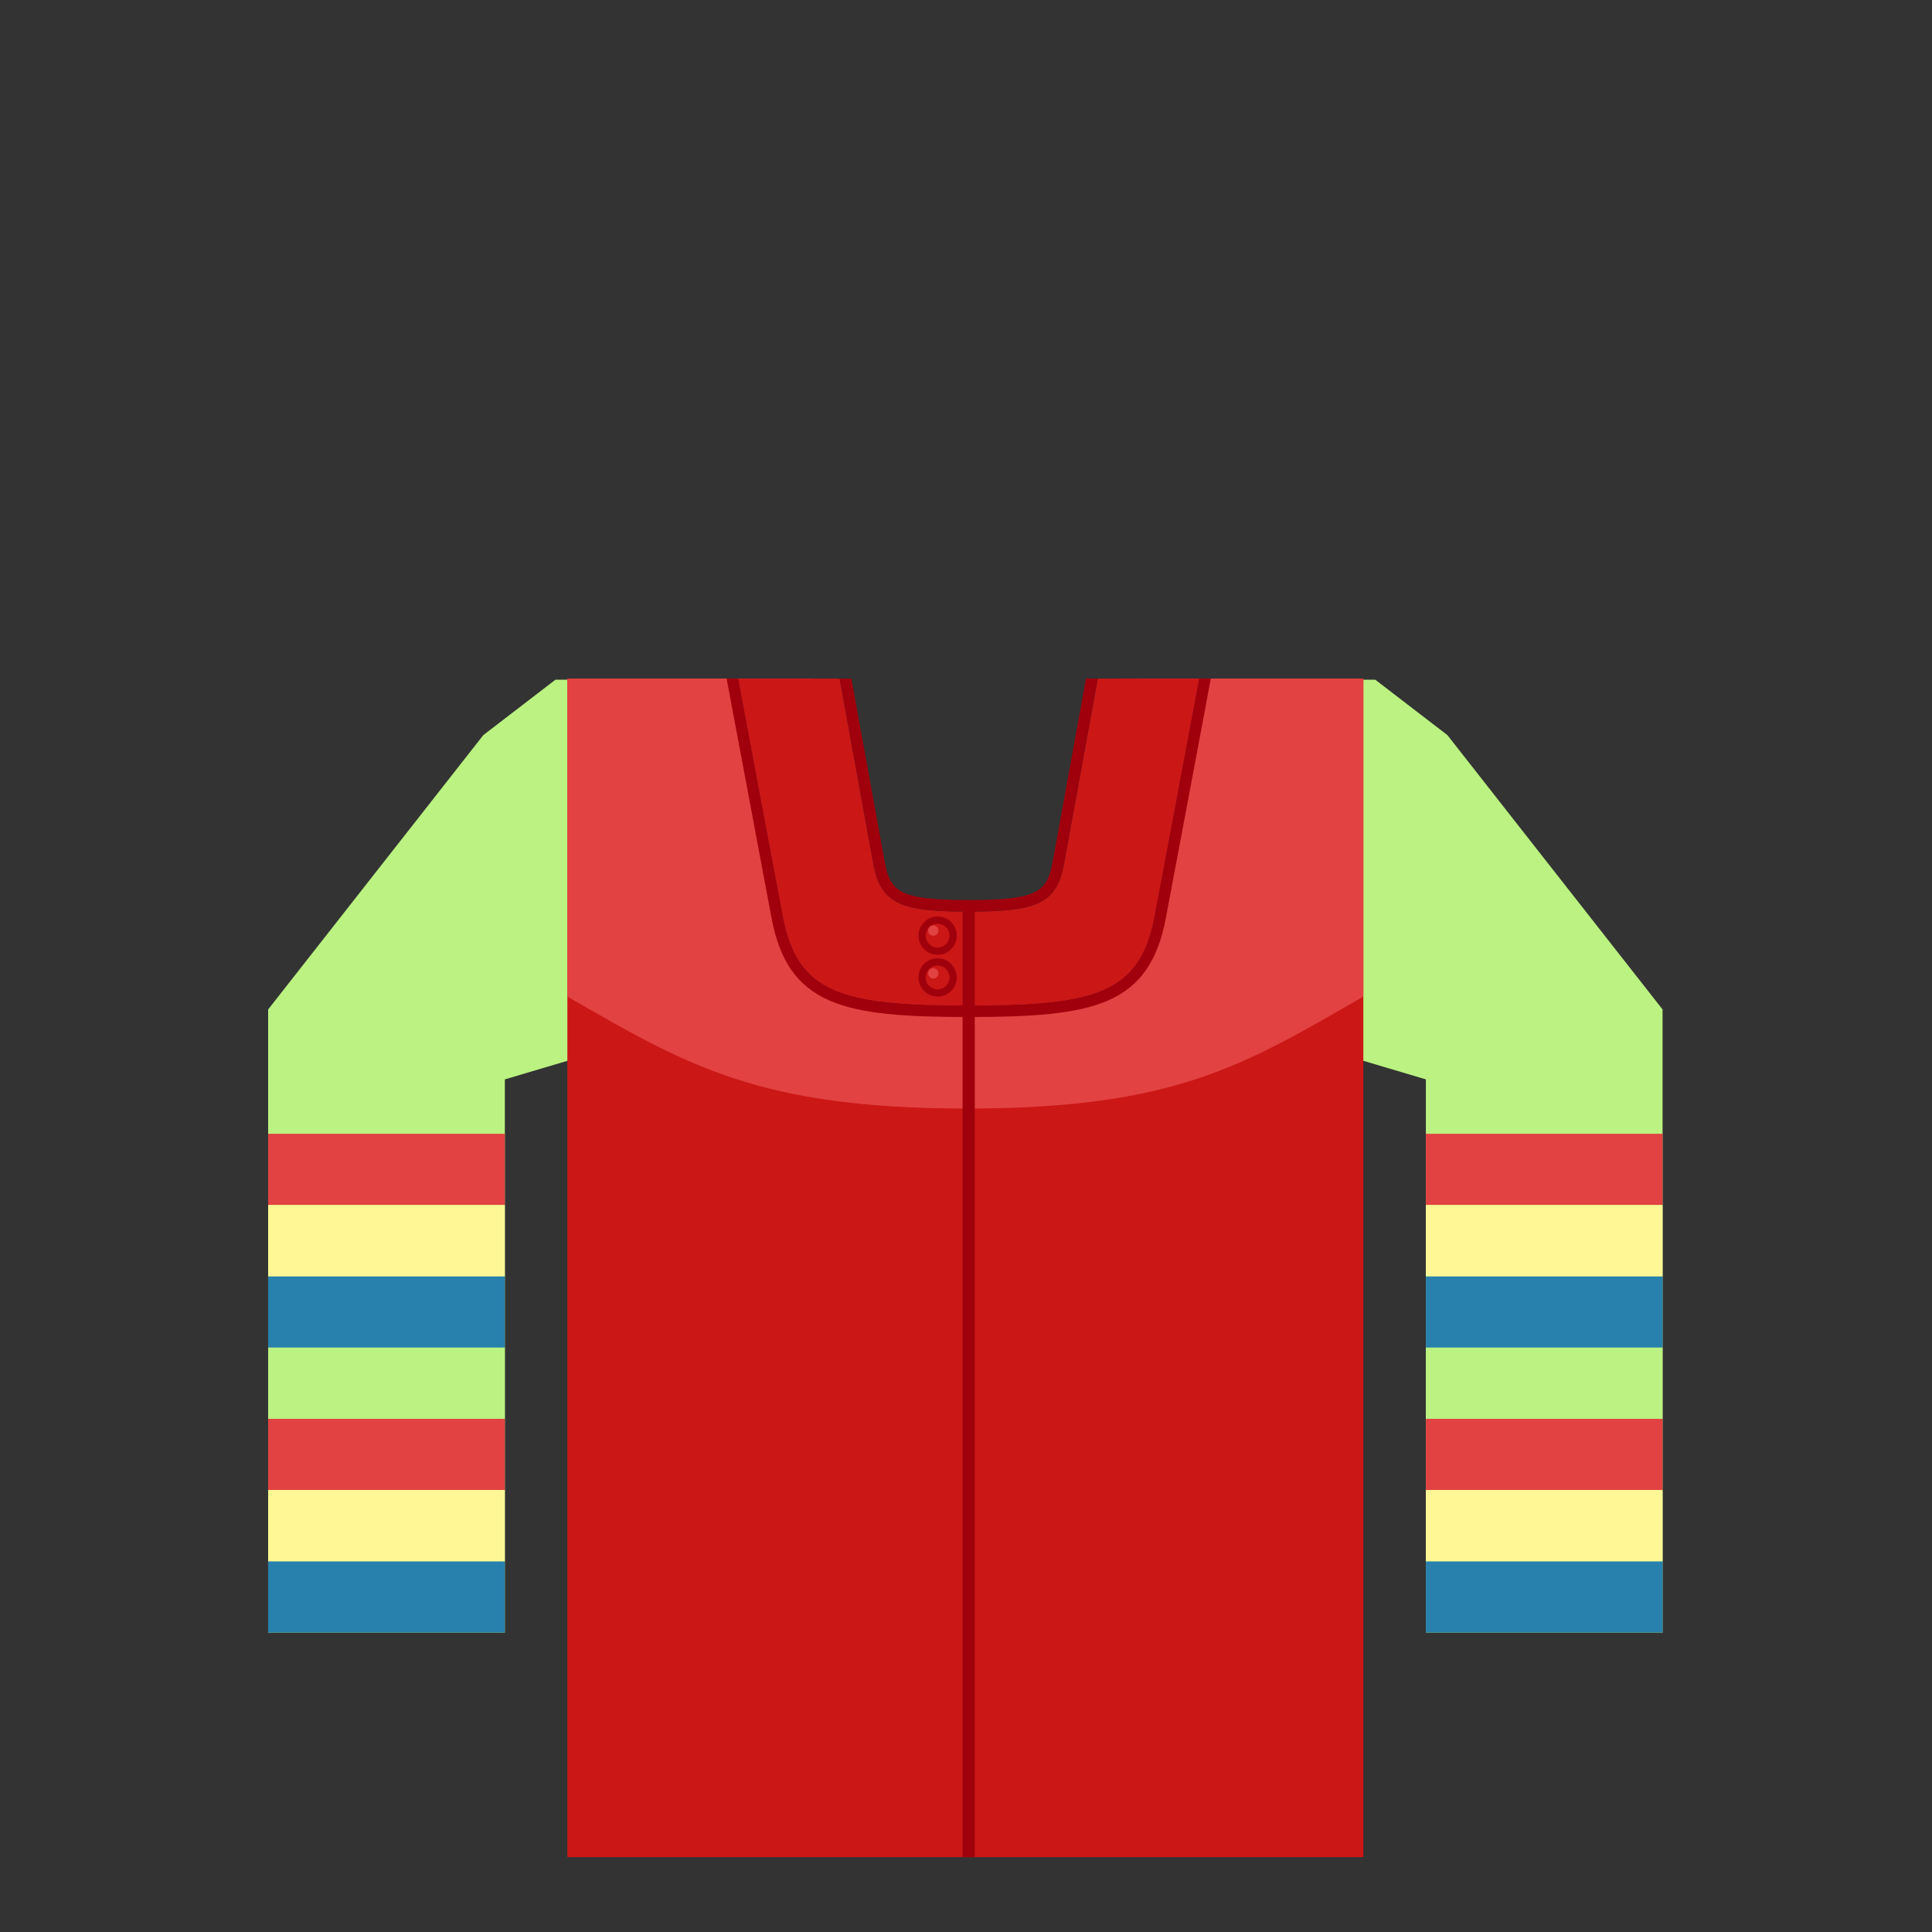 <?xml version="1.0" encoding="utf-8"?>
<!-- Generator: Adobe Illustrator 14.0.0, SVG Export Plug-In . SVG Version: 6.00 Build 43363)  -->
<!DOCTYPE svg PUBLIC "-//W3C//DTD SVG 1.1//EN" "http://www.w3.org/Graphics/SVG/1.1/DTD/svg11.dtd">
<svg version="1.1" id="content" xmlns="http://www.w3.org/2000/svg" xmlns:xlink="http://www.w3.org/1999/xlink" x="0px" y="0px"
	 width="500px" height="500px" viewBox="0 0 500 500" enable-background="new 0 0 500 500" xml:space="preserve">
<rect x="0" y="0" width="500" height="500" fill="#333333" stroke="none"/>
<g id="bounds" display="none">
	
		<rect x="-0.208" y="79.938" display="inline" fill="none" stroke="#EAEAEA" stroke-miterlimit="10" width="499.499" height="499.5"/>
</g>
<rect id="position" x="0.5" y="0.5" display="none" fill="none" stroke="#000000" width="499" height="499"/>
<g id="chooser">
	<polygon fill="#BBF281" points="143.755,175.902 125.083,190.244 69.396,261.244 69.396,422.5 130.652,422.5 130.652,279.344 
		148.834,273.945 148.834,175.902 	"/>
	<rect x="69.396" y="404.061" fill="#2881AD" width="61.256" height="18.438"/>
	<rect x="69.396" y="367.182" fill="#E24242" width="61.256" height="18.438"/>
	<rect x="69.396" y="348.742" fill="#BBF281" width="61.256" height="18.439"/>
	<rect x="69.396" y="385.621" fill="#FFF795" width="61.256" height="18.439"/>
	<rect x="69.396" y="330.303" fill="#2881AD" width="61.256" height="18.438"/>
	<rect x="69.396" y="293.424" fill="#E24242" width="61.256" height="18.439"/>
	<rect x="69.396" y="311.863" fill="#FFF795" width="61.256" height="18.439"/>
	<polygon fill="#BBF281" points="355.913,175.902 374.586,190.244 430.271,261.244 430.271,422.5 369.016,422.5 369.016,279.344 
		350.836,273.945 350.836,175.902 	"/>
	<rect x="369.016" y="404.061" fill="#2881AD" width="61.256" height="18.438"/>
	<rect x="369.016" y="367.182" fill="#E24242" width="61.256" height="18.438"/>
	<rect x="369.016" y="348.742" fill="#BBF281" width="61.256" height="18.439"/>
	<rect x="369.016" y="385.621" fill="#FFF795" width="61.256" height="18.439"/>
	<rect x="369.016" y="330.303" fill="#2881AD" width="61.256" height="18.438"/>
	<rect x="369.016" y="293.424" fill="#E24242" width="61.256" height="18.439"/>
	<rect x="369.016" y="311.863" fill="#FFF795" width="61.256" height="18.439"/>
	<path fill="#CC1717" d="M288.9,175.621c-4.041,22.269-8.914,49.103-10.512,57.772c-2.334,12.667-9.334,14.667-29.622,14.667
		c-20.287,0-27.287-2-29.621-14.667c-1.598-8.673-6.473-35.507-10.512-57.772l-61.801-0.001v305.013H352.83V175.62L288.9,175.621z"
		/>
	<path fill="#E24242" d="M250.249,286.891c54.123,0,71.91-11.355,102.583-28.977v-82.298l-57.64,0.001l-12,62.136l-32.501,17.333
		l-34.833-20.333l-5.332-59.135l-63.692-0.001v82.298C177.507,275.537,196.125,286.891,250.249,286.891z"/>
	<path fill="#CC1717" d="M284.1,175.62h26.2c-4.95,26.45-9.66,51.561-11.55,61.5c-3.79,19.939-15.141,23.08-48.05,23.08
		c-32.921,0-44.271-3.141-48.061-23.08c-1.89-9.939-6.6-35.05-11.55-61.5h26.2c3.359,18.54,7.42,40.87,8.75,48.09
		c1.939,10.54,7.77,12.21,24.649,12.21c16.891,0,22.721-1.67,24.66-12.21C276.68,216.49,280.74,194.16,284.1,175.62z"/>
	<circle fill="#A0000C" cx="242.65" cy="242.145" r="4.958"/>
	<circle fill="#CC1717" cx="242.651" cy="242.145" r="3.084"/>
	<circle fill="#A0000C" cx="242.65" cy="252.958" r="4.958"/>
	<circle fill="#CC1717" cx="242.651" cy="252.958" r="3.084"/>
	<circle fill="#E24242" cx="241.527" cy="240.834" r="1.333"/>
	<circle fill="#E24242" cx="241.527" cy="251.917" r="1.333"/>
	<path fill="#A0000C" d="M281.055,175.618c-4.782,26.336-7.611,41.891-8.654,47.552c-1.439,7.79-4.141,9.75-21.71,9.75
		c-17.56,0-20.27-1.96-21.699-9.75c-1.054-5.69-3.962-21.694-8.654-47.552h-32.29l0.104,0.552c6.181,33.051,9.96,53.16,11.54,61.511
		c2.101,11.06,6.681,17.6,14.851,21.199c8.14,3.602,19.87,4.32,36.16,4.32c16.279,0,28.01-0.72,36.159-4.32
		c8.159-3.6,12.739-10.14,14.84-21.199c2.271-11.94,8.21-43.66,11.55-61.511l0.104-0.552H281.055z M298.75,237.12
		c-3.79,19.939-15.141,23.08-48.05,23.08c-32.921,0-44.271-3.141-48.061-23.08c-1.89-9.939-6.6-35.05-11.55-61.5h26.2
		c3.359,18.54,7.42,40.87,8.75,48.09c1.939,10.54,7.77,12.21,24.649,12.21c16.891,0,22.721-1.67,24.66-12.21
		c1.33-7.22,5.391-29.55,8.75-48.09h26.2C305.35,202.07,300.64,227.18,298.75,237.12z"/>
	<path fill="#A0000C" d="M252.277,480.634v-246.04c-0.942-0.229-3.168-0.881-3.168-0.881v246.921H252.277L252.277,480.634z"/>
</g>
</svg>
